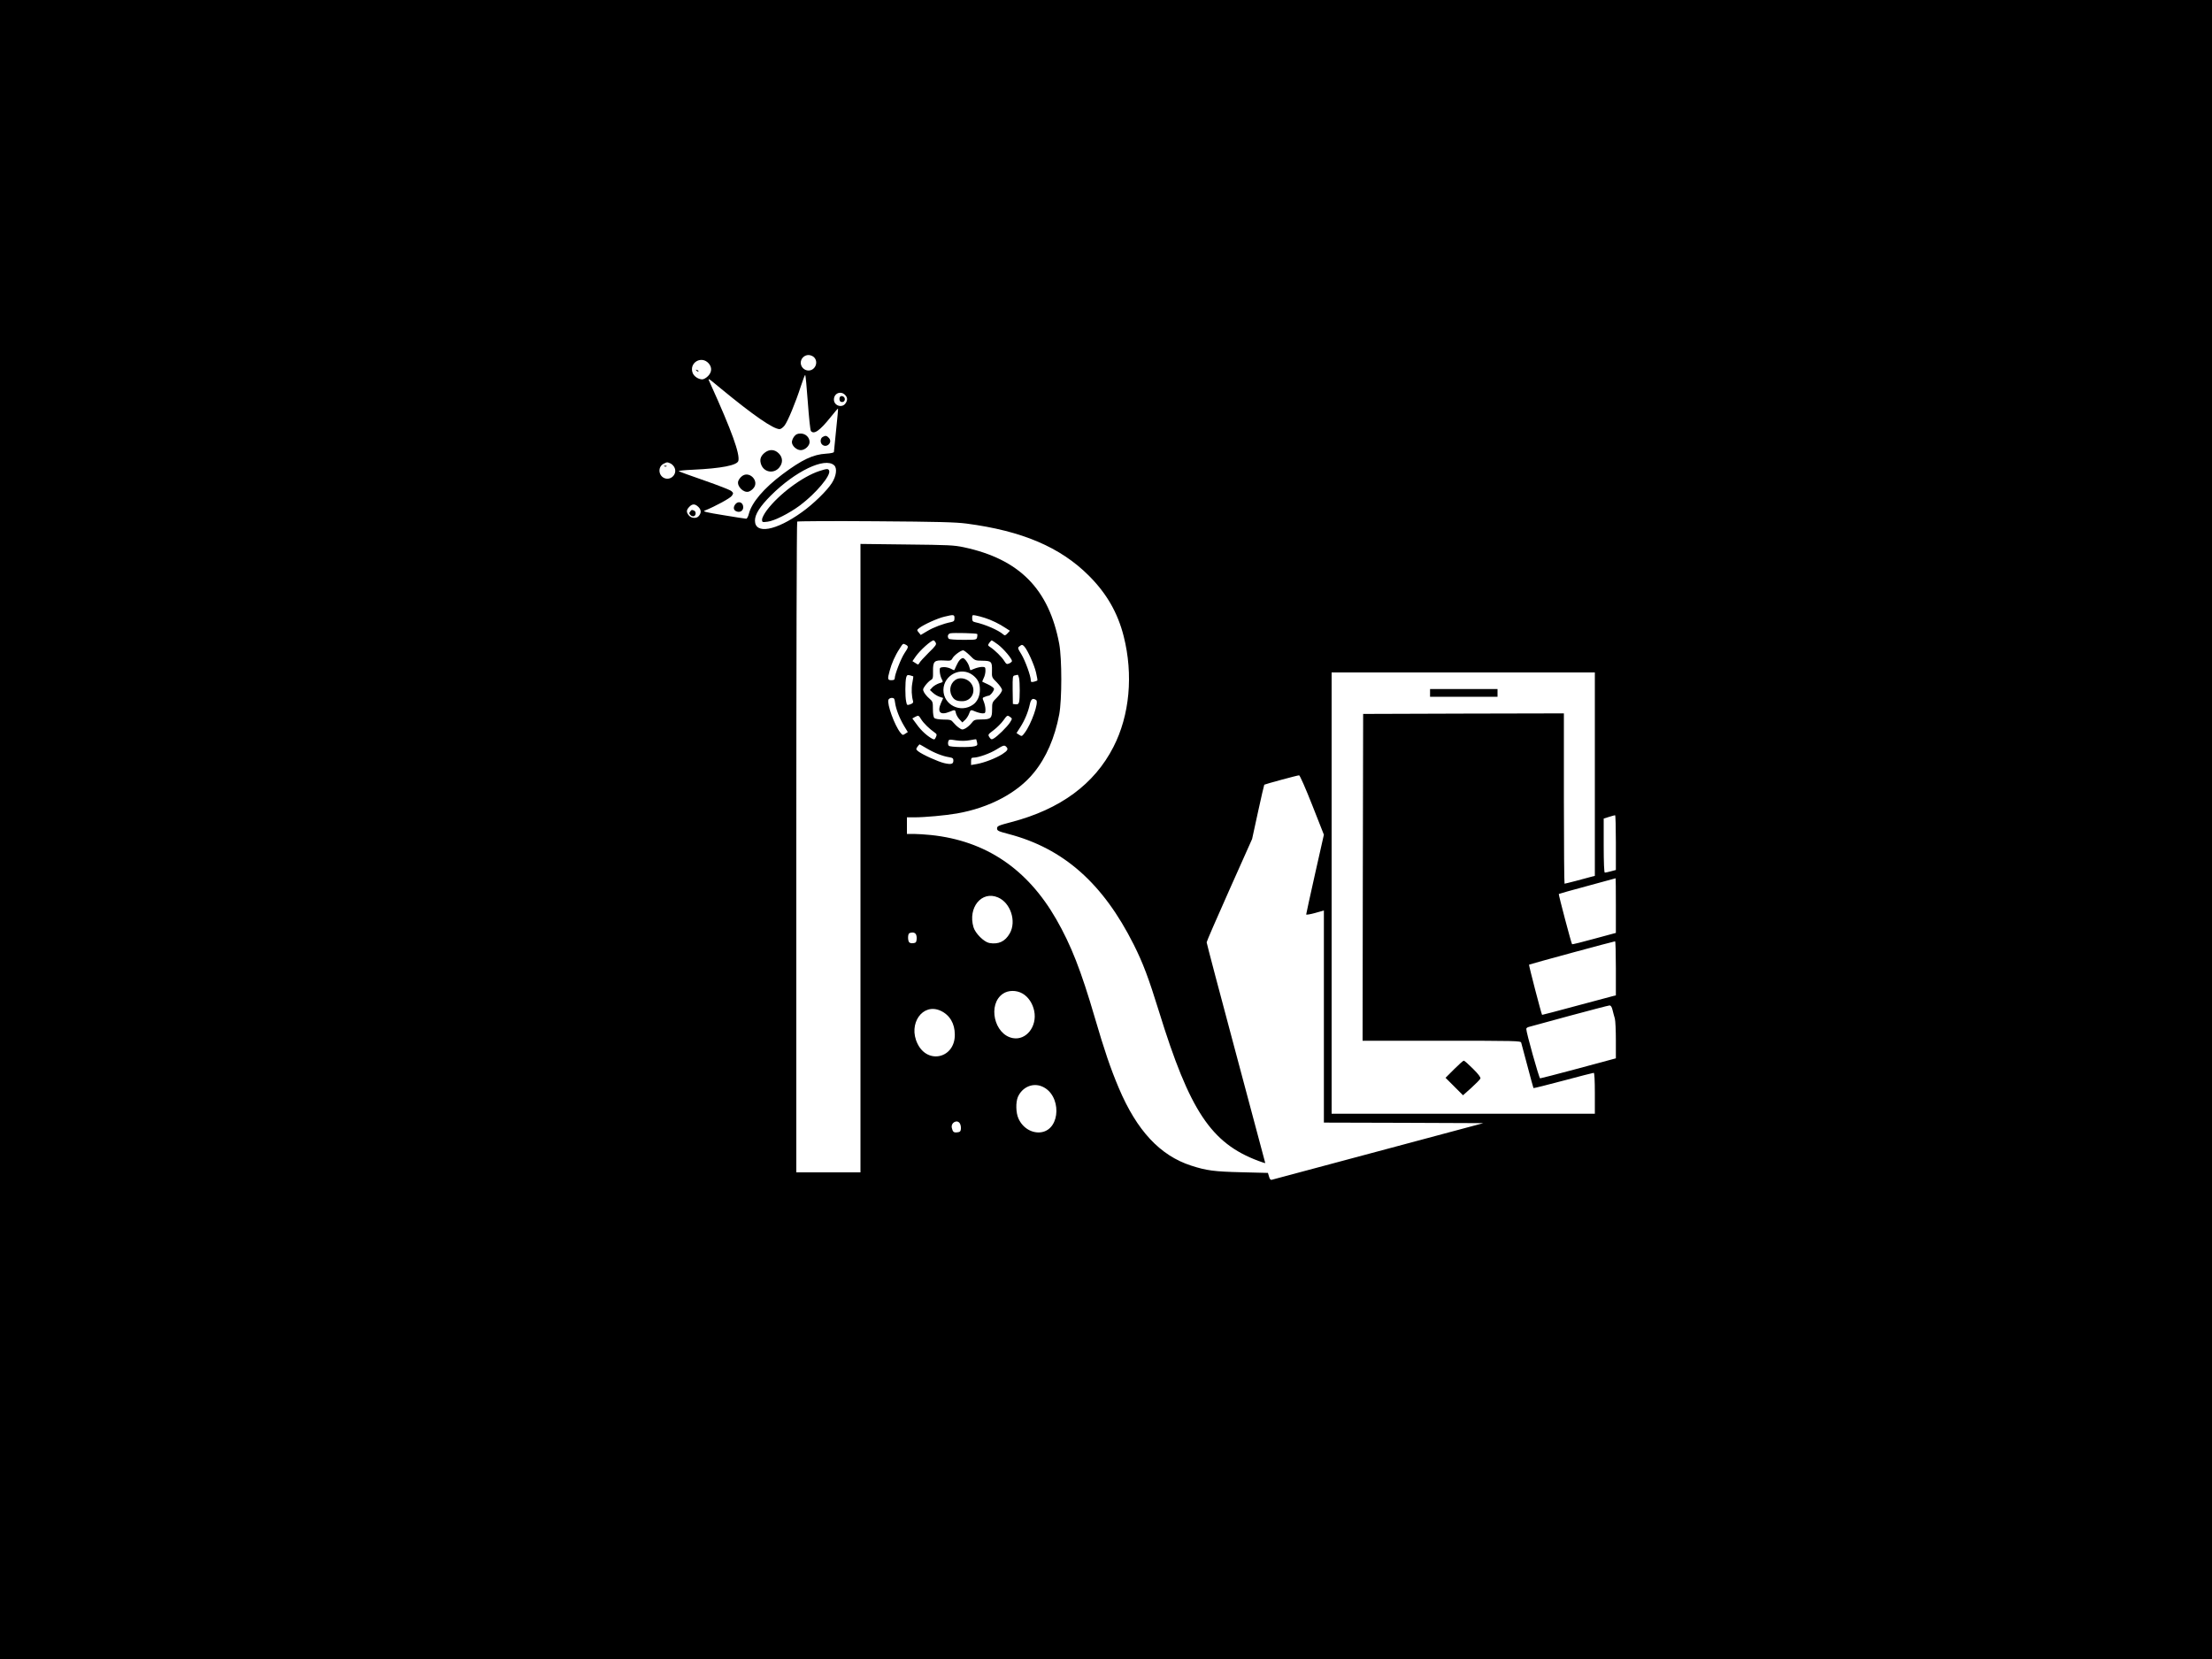 <?xml version="1.0" standalone="no"?>
<!DOCTYPE svg PUBLIC "-//W3C//DTD SVG 20010904//EN"
 "http://www.w3.org/TR/2001/REC-SVG-20010904/DTD/svg10.dtd">
<svg version="1.0" xmlns="http://www.w3.org/2000/svg"
 width="2000pt" height="1500pt" viewBox="0 0 2000 1500"
 preserveAspectRatio="xMidYMid meet">

<g transform="translate(0,1500) scale(0.1,-0.1)"
fill="#000000" stroke="none">
<path d="M0 7500 l0 -7500 10000 0 10000 0 0 7500 0 7500 -10000 0 -10000 0 0
-7500z m7360 4270 c43 -43 11 -120 -50 -120 -38 0 -70 32 -70 70 0 38 32 70
70 70 17 0 39 -9 50 -20z m-952 -56 c31 -36 29 -79 -7 -115 -16 -16 -39 -29
-51 -29 -36 0 -77 28 -88 60 -32 92 81 158 146 84z m896 -351 c10 -137 22
-254 28 -260 28 -34 80 3 178 125 35 44 66 80 67 78 2 -2 -6 -88 -17 -192 -11
-104 -20 -194 -20 -200 0 -7 -27 -13 -72 -16 -117 -7 -218 -55 -393 -186 -168
-126 -278 -255 -304 -357 -6 -25 -17 -45 -24 -45 -6 0 -99 14 -206 32 -156 25
-190 34 -170 41 97 39 232 113 246 134 15 23 15 25 -3 42 -10 10 -120 53 -244
96 -124 43 -229 81 -233 85 -4 4 54 10 130 13 255 12 398 40 409 80 15 63 -59
269 -250 691 -31 67 -39 71 94 -39 290 -239 472 -365 529 -365 11 0 31 15 45
33 29 38 100 209 147 355 18 56 36 102 39 102 4 0 14 -111 24 -247z m336 67
c24 -24 25 -48 4 -78 -31 -44 -104 -20 -104 35 0 57 61 82 100 43z m-1576
-621 c13 -7 30 -24 36 -40 24 -58 -37 -117 -95 -91 -54 25 -57 103 -5 129 31
16 33 16 64 2z m1478 -16 c29 -26 20 -97 -21 -161 -44 -69 -169 -191 -271
-263 -235 -169 -424 -202 -424 -76 0 57 45 128 144 227 220 220 489 349 572
273z m-1226 -378 c26 -27 26 -55 -1 -84 -20 -21 -66 -17 -87 9 -24 29 -23 49
4 77 28 30 53 29 84 -2z m2423 -149 c502 -66 848 -213 1106 -471 161 -161 261
-335 315 -548 88 -348 54 -715 -93 -1001 -172 -336 -480 -563 -923 -679 -118
-31 -129 -36 -129 -57 0 -21 10 -26 105 -51 496 -130 853 -446 1131 -1000 85
-170 134 -301 228 -604 277 -898 471 -1191 898 -1351 35 -13 63 -22 63 -20 0
2 -119 448 -265 992 -146 544 -265 996 -265 1004 0 8 93 222 206 475 l205 459
53 243 c29 134 55 245 57 248 6 5 300 85 315 85 7 0 60 -121 118 -268 l106
-269 -80 -355 c-44 -196 -80 -361 -80 -366 0 -5 36 1 80 13 l80 23 0 -959 0
-959 721 -2 721 -3 -949 -254 c-521 -140 -955 -256 -964 -258 -11 -3 -19 6
-25 29 l-10 33 -239 6 c-247 6 -316 15 -455 60 -281 91 -491 316 -654 701 -75
177 -130 339 -216 633 -126 431 -215 658 -350 894 -262 456 -638 709 -1132
761 -51 5 -121 10 -155 10 l-63 0 0 75 0 75 68 0 c93 0 280 17 384 35 293 51
549 187 696 369 112 137 189 316 229 526 25 134 25 504 0 639 -93 495 -360
766 -863 873 -89 19 -140 21 -516 25 l-418 5 0 -2841 0 -2841 -290 0 -290 0 0
2938 c0 1616 3 2942 8 2946 4 4 322 6 707 3 567 -4 724 -8 824 -21z m-109
-855 c0 -25 -5 -30 -32 -36 -70 -14 -158 -47 -214 -81 l-59 -35 -18 22 c-18
22 -18 23 5 41 38 30 165 88 226 102 86 21 92 20 92 -13z m275 2 c58 -18 132
-54 187 -91 l39 -25 -22 -24 c-19 -20 -25 -21 -38 -9 -45 39 -162 90 -253 110
-23 5 -28 12 -28 37 0 29 1 30 33 24 17 -3 55 -13 82 -22z m-70 -145 c3 -3 3
-16 0 -29 -6 -24 -8 -24 -128 -24 -70 0 -125 4 -129 10 -15 20 -8 44 15 49 29
6 235 1 242 -6z m-375 -78 c9 -17 1 -29 -64 -92 -40 -40 -78 -81 -83 -92 -10
-17 -11 -18 -36 -1 l-27 17 29 42 c39 56 139 146 162 146 5 0 13 -9 19 -20z
m565 -19 c49 -37 125 -127 125 -148 0 -5 -11 -15 -24 -21 -23 -10 -27 -8 -46
22 -20 34 -86 99 -128 126 -21 14 -22 16 -7 38 9 12 19 22 22 22 3 0 30 -18
58 -39z m-834 -1 c25 -14 24 -21 -13 -76 -31 -46 -88 -192 -88 -226 0 -13 -8
-18 -30 -18 -35 0 -37 9 -16 85 17 65 49 138 88 197 33 53 32 52 59 38z m1072
-17 c29 -34 87 -161 104 -232 9 -39 15 -72 12 -74 -2 -2 -16 -7 -31 -11 -23
-5 -28 -3 -28 13 0 39 -50 177 -85 235 -34 55 -35 59 -18 72 23 18 27 17 46
-3z m-494 -79 c45 -46 47 -47 114 -48 81 -1 88 -8 86 -91 -2 -59 -1 -61 45
-106 26 -27 46 -56 46 -68 0 -12 -19 -41 -45 -67 -44 -43 -45 -46 -45 -108 0
-80 -11 -91 -97 -91 -60 -1 -66 -3 -89 -33 -14 -18 -39 -39 -55 -48 -28 -14
-32 -13 -59 6 -16 11 -39 33 -50 47 -19 24 -28 27 -90 27 -42 1 -74 6 -82 14
-8 8 -13 39 -13 81 0 65 -2 69 -33 96 -18 15 -39 40 -47 55 -13 25 -12 30 11
62 14 19 36 41 48 48 21 11 23 19 22 82 -1 89 11 101 101 96 57 -4 63 -2 75
20 14 27 75 72 97 72 7 0 34 -21 60 -46z m5651 -1074 l0 -919 -42 -11 c-24 -6
-84 -22 -134 -36 -51 -13 -94 -24 -98 -24 -3 0 -6 347 -6 770 l0 770 -907 -2
-908 -3 -3 -1477 -2 -1478 714 0 c672 0 715 -1 720 -17 3 -10 28 -106 57 -213
28 -107 53 -197 54 -198 2 -2 123 28 269 67 146 39 270 71 276 71 6 0 10 -66
10 -185 l0 -185 -1190 0 -1190 0 0 1995 0 1995 1190 0 1190 0 0 -920z m-6163
885 c2 -1 -2 -28 -8 -60 -10 -52 -7 -119 7 -166 3 -12 -5 -20 -25 -27 -30 -10
-31 -10 -38 26 -10 45 -9 177 0 215 7 24 11 26 35 21 15 -4 28 -8 29 -9z m957
-16 c8 -40 8 -187 0 -217 -5 -18 -13 -22 -31 -20 l-25 3 -2 127 c-1 120 0 128
19 131 11 2 23 5 26 6 4 0 9 -13 13 -30z m-1121 -223 c8 -59 40 -140 81 -209
l34 -56 -23 -15 c-22 -15 -25 -14 -45 11 -52 66 -122 258 -107 296 3 9 17 17
30 17 21 0 25 -6 30 -44z m1275 25 c28 -17 -43 -218 -104 -298 -24 -32 -26
-32 -49 -17 l-24 16 34 53 c40 62 71 137 86 206 11 50 26 60 57 40z m-1039
-175 c21 -34 74 -86 120 -118 22 -15 23 -20 13 -43 -11 -23 -14 -24 -34 -14
-46 25 -101 75 -139 129 l-40 54 23 13 c32 17 34 17 57 -21z m806 20 c18 -13
18 -14 -3 -48 -24 -38 -115 -128 -149 -146 -18 -10 -23 -8 -37 12 -15 24 -14
25 39 65 29 22 68 61 86 86 36 50 37 51 64 31z m-367 -209 c31 6 57 10 58 9 1
0 4 -13 8 -28 5 -24 3 -29 -21 -35 -43 -12 -221 -9 -234 4 -7 7 -9 22 -6 35 6
24 8 24 72 14 44 -6 84 -6 123 1z m-392 -72 c66 -40 146 -72 204 -81 34 -6 40
-10 40 -31 0 -32 -20 -37 -82 -23 -56 13 -198 77 -236 107 -21 17 -21 20 -7
41 9 12 18 22 19 22 2 0 30 -16 62 -35z m722 13 c21 -21 13 -35 -36 -67 -57
-36 -159 -76 -230 -89 l-52 -9 0 33 c0 29 3 34 24 34 42 0 149 38 206 74 62
38 71 41 88 24z m5512 -866 l0 -248 -45 -12 c-25 -7 -50 -12 -55 -12 -6 0 -10
91 -10 245 l0 244 48 15 c26 8 50 15 55 15 4 1 7 -111 7 -247z m0 -570 l0
-247 -196 -53 c-108 -30 -198 -52 -200 -49 -7 7 -124 450 -120 454 2 2 118 35
257 72 140 38 255 69 257 70 1 0 2 -110 2 -247z m-5587 74 c114 -48 169 -216
107 -325 -42 -74 -102 -102 -186 -87 -48 10 -125 86 -142 142 -53 178 74 333
221 270z m-744 -330 c7 -8 11 -30 9 -48 -3 -28 -7 -33 -32 -36 -16 -2 -32 2
-37 10 -13 20 -11 76 4 81 23 10 45 7 56 -7z m6331 -311 l0 -245 -22 -5 c-13
-3 -162 -43 -333 -89 -170 -46 -311 -83 -312 -82 -6 5 -122 451 -118 454 4 4
762 210 778 211 4 1 7 -109 7 -244z m-5365 -228 c52 -30 92 -89 106 -158 28
-140 -73 -268 -194 -245 -169 32 -229 306 -89 401 48 33 121 34 177 2z m5335
-149 c6 -24 15 -59 21 -78 5 -19 9 -108 9 -197 l0 -162 -37 -10 c-21 -6 -173
-46 -338 -91 -165 -44 -304 -80 -310 -80 -9 0 -126 417 -125 447 0 7 10 15 23
18 12 3 177 48 367 100 190 51 353 94 362 94 12 1 21 -12 28 -41z m-6075 -7
c82 -38 128 -115 128 -216 2 -212 -245 -272 -337 -82 -89 180 47 373 209 298z
m918 -685 c175 -75 170 -384 -7 -413 -84 -13 -170 38 -208 125 -23 51 -25 145
-5 193 39 90 135 132 220 95z m-743 -336 c6 -12 10 -33 8 -48 -2 -21 -9 -28
-32 -30 -33 -4 -41 3 -50 40 -11 49 51 81 74 38z"/>
<path d="M6297 11649 c7 -7 15 -10 18 -7 3 3 -2 9 -12 12 -14 6 -15 5 -6 -5z"/>
<path d="M7181 11054 c-12 -15 -21 -38 -21 -51 0 -34 42 -73 80 -73 38 0 80
39 80 73 0 42 -36 77 -80 77 -30 0 -43 -6 -59 -26z"/>
<path d="M7438 11049 c-21 -12 -24 -49 -6 -67 39 -39 100 17 63 58 -20 22 -32
24 -57 9z"/>
<path d="M6912 10905 c-38 -32 -46 -65 -28 -110 28 -67 114 -79 161 -23 35 42
34 91 -4 129 -38 38 -87 39 -129 4z"/>
<path d="M6703 10690 c-12 -10 -24 -28 -28 -40 -15 -46 49 -110 95 -95 12 4
30 16 40 28 63 67 -40 170 -107 107z"/>
<path d="M6645 10436 c-19 -29 -10 -54 21 -62 30 -8 54 11 54 40 0 47 -49 62
-75 22z"/>
<path d="M7597 11414 c-12 -12 -8 -42 6 -47 21 -8 39 8 35 29 -3 19 -29 30
-41 18z"/>
<path d="M6008 10783 c7 -3 16 -2 19 1 4 3 -2 6 -13 5 -11 0 -14 -3 -6 -6z"/>
<path d="M7408 10741 c-151 -49 -367 -210 -475 -355 -24 -32 -43 -69 -43 -83
0 -25 2 -26 50 -20 61 7 197 76 295 149 142 107 278 268 262 312 -8 20 -18 20
-89 -3z"/>
<path d="M6240 10374 c-11 -12 -10 -18 3 -31 8 -9 23 -13 31 -10 21 8 21 43 0
51 -21 8 -20 8 -34 -10z"/>
<path d="M8677 9032 c-9 -10 -23 -34 -32 -55 -8 -20 -17 -37 -19 -37 -1 0 -17
7 -34 16 -18 8 -46 14 -64 12 -31 -3 -33 -5 -31 -40 1 -21 9 -51 17 -66 15
-29 15 -29 -23 -40 -20 -7 -48 -23 -60 -36 l-23 -25 27 -25 c15 -14 42 -30 60
-36 l33 -11 -20 -45 c-37 -84 -6 -114 79 -79 47 20 50 19 56 -13 3 -15 17 -40
32 -56 l26 -28 25 23 c13 12 29 37 36 56 14 38 14 38 61 18 20 -8 48 -15 62
-15 22 0 25 4 25 35 0 20 -7 51 -15 71 -14 34 -14 35 11 44 14 6 29 10 33 10
16 0 53 50 48 64 -4 9 -28 26 -54 38 -26 13 -49 23 -51 24 -2 1 4 16 12 33 9
16 16 46 16 66 0 32 -2 35 -30 35 -17 0 -47 -7 -67 -15 -19 -8 -37 -15 -38
-15 -2 0 -6 12 -10 27 -8 35 -43 83 -59 83 -7 0 -20 -8 -29 -18z m118 -136
c46 -35 65 -74 65 -131 0 -58 -23 -109 -62 -136 -112 -80 -268 -3 -268 133 1
134 159 215 265 134z"/>
<path d="M8654 8861 c-56 -24 -79 -94 -49 -151 19 -37 43 -50 95 -50 90 0 134
102 73 170 -30 33 -82 46 -119 31z"/>
<path d="M12930 8735 l0 -35 305 0 305 0 0 35 0 35 -305 0 -305 0 0 -35z"/>
<path d="M13147 5332 l-77 -77 79 -79 79 -79 76 68 c41 37 77 74 81 83 4 11
-17 39 -67 89 -40 40 -77 73 -83 73 -6 0 -45 -35 -88 -78z"/>
</g>
</svg>
